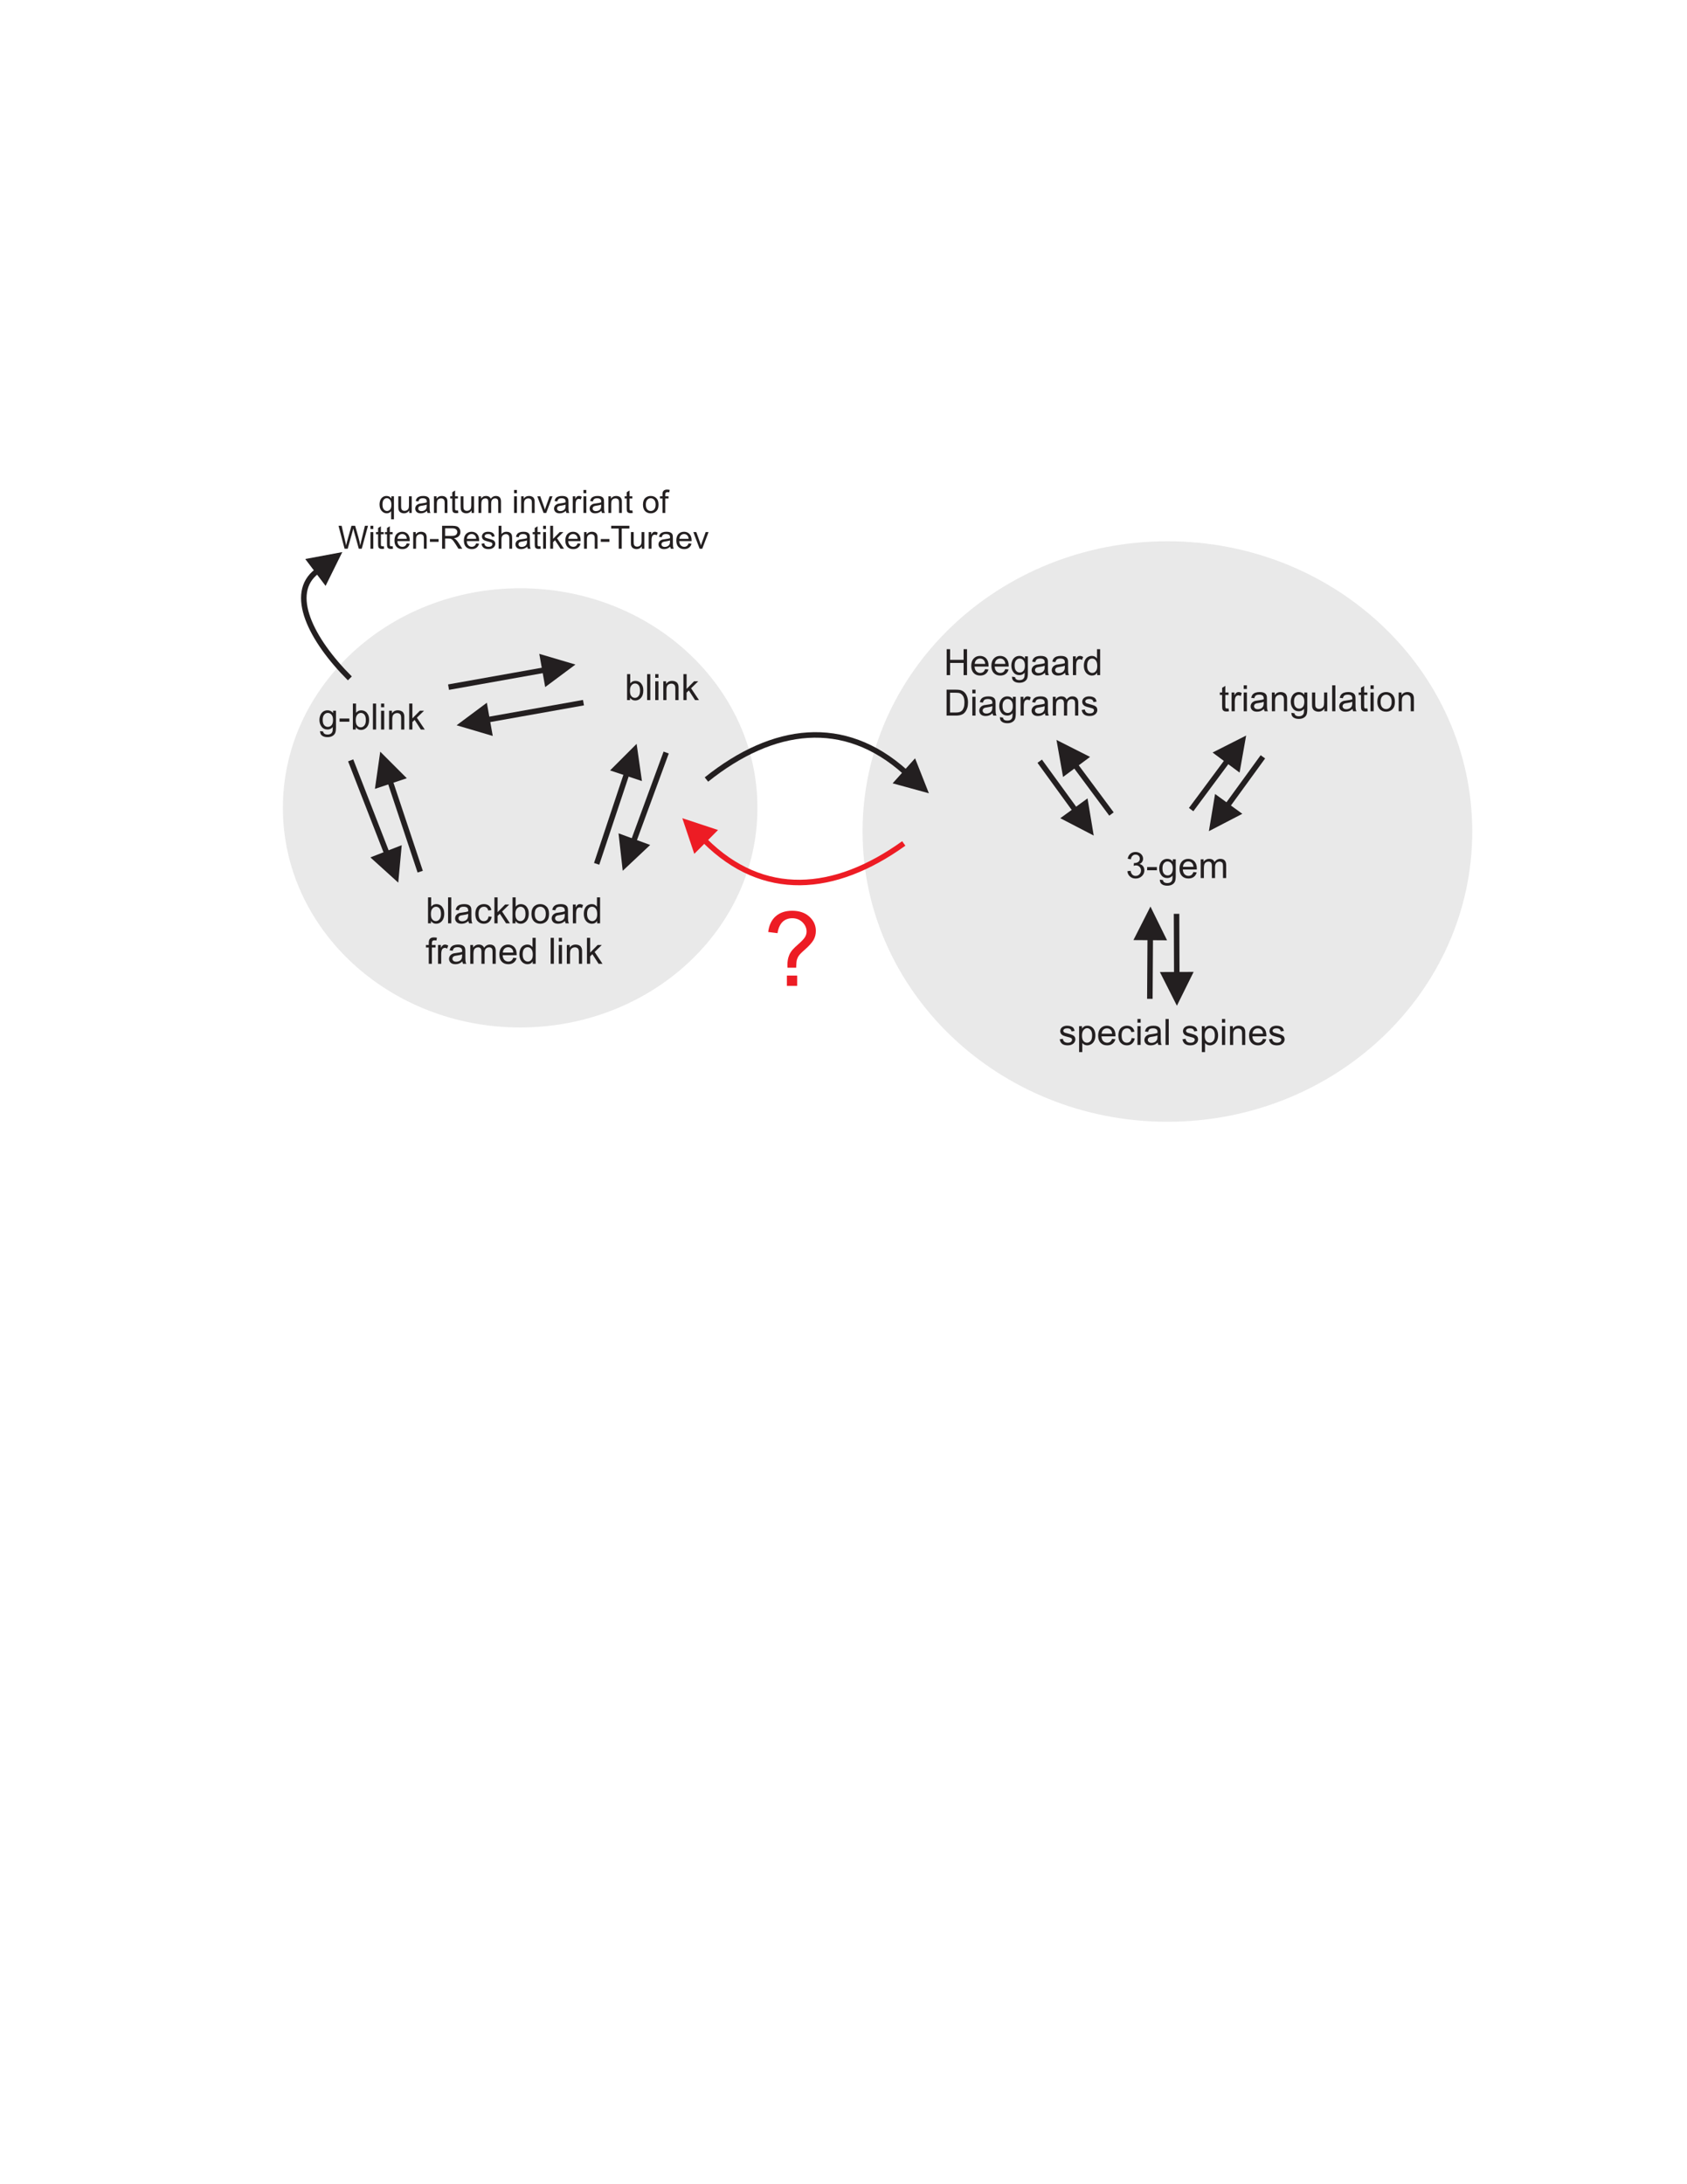 <?xml version="1.0" encoding="UTF-8"?>
<svg xmlns="http://www.w3.org/2000/svg" xmlns:xlink="http://www.w3.org/1999/xlink" width="612pt" height="792pt" viewBox="0 0 612 792" version="1.1">
<defs>
<g>
<symbol overflow="visible" id="glyph0-0">
<path style="stroke:none;" d="M 1.938 0 L 0.875 0 L 0.875 -9.406 L 2.016 -9.406 L 2.016 -6.062 C 2.516 -6.656 3.125 -6.969 3.875 -6.969 C 4.297 -6.969 4.703 -6.891 5.078 -6.719 C 5.453 -6.547 5.75 -6.312 5.984 -6 C 6.234 -5.703 6.422 -5.328 6.578 -4.906 C 6.703 -4.469 6.766 -4.016 6.766 -3.516 C 6.766 -2.344 6.484 -1.453 5.906 -0.797 C 5.328 -0.172 4.641 0.156 3.828 0.156 C 3.016 0.156 2.391 -0.188 1.938 -0.859 Z M 1.922 -3.453 C 1.922 -2.641 2.031 -2.047 2.25 -1.688 C 2.609 -1.094 3.109 -0.797 3.734 -0.797 C 4.234 -0.797 4.672 -1.016 5.031 -1.453 C 5.406 -1.891 5.578 -2.547 5.578 -3.422 C 5.578 -4.312 5.406 -4.969 5.062 -5.391 C 4.703 -5.812 4.281 -6.016 3.781 -6.016 C 3.266 -6.016 2.844 -5.797 2.469 -5.359 C 2.109 -4.922 1.922 -4.281 1.922 -3.453 Z M 1.922 -3.453 "/>
</symbol>
<symbol overflow="visible" id="glyph0-1">
<path style="stroke:none;" d="M 0.844 0 L 0.844 -9.406 L 2 -9.406 L 2 0 Z M 0.844 0 "/>
</symbol>
<symbol overflow="visible" id="glyph0-2">
<path style="stroke:none;" d="M 0.875 -8.078 L 0.875 -9.406 L 2.031 -9.406 L 2.031 -8.078 Z M 0.875 0 L 0.875 -6.812 L 2.031 -6.812 L 2.031 0 Z M 0.875 0 "/>
</symbol>
<symbol overflow="visible" id="glyph0-3">
<path style="stroke:none;" d="M 0.875 0 L 0.875 -6.812 L 1.906 -6.812 L 1.906 -5.844 C 2.406 -6.594 3.125 -6.969 4.078 -6.969 C 4.484 -6.969 4.859 -6.906 5.203 -6.75 C 5.562 -6.594 5.812 -6.406 5.984 -6.156 C 6.156 -5.922 6.266 -5.641 6.344 -5.312 C 6.391 -5.094 6.406 -4.734 6.406 -4.188 L 6.406 0 L 5.25 0 L 5.25 -4.156 C 5.25 -4.609 5.203 -4.969 5.109 -5.203 C 5.016 -5.438 4.859 -5.625 4.641 -5.75 C 4.406 -5.906 4.141 -5.969 3.844 -5.969 C 3.344 -5.969 2.922 -5.812 2.562 -5.5 C 2.188 -5.188 2.031 -4.594 2.031 -3.719 L 2.031 0 Z M 0.875 0 "/>
</symbol>
<symbol overflow="visible" id="glyph0-4">
<path style="stroke:none;" d="M 0.875 0 L 0.875 -9.406 L 2.031 -9.406 L 2.031 -4.047 L 4.75 -6.812 L 6.25 -6.812 L 3.656 -4.281 L 6.516 0 L 5.094 0 L 2.844 -3.484 L 2.031 -2.703 L 2.031 0 Z M 0.875 0 "/>
</symbol>
<symbol overflow="visible" id="glyph0-5">
<path style="stroke:none;" d="M 5.312 -0.844 C 4.891 -0.469 4.469 -0.219 4.078 -0.062 C 3.672 0.078 3.266 0.156 2.797 0.156 C 2.047 0.156 1.484 -0.031 1.078 -0.391 C 0.688 -0.766 0.469 -1.234 0.469 -1.797 C 0.469 -2.125 0.547 -2.438 0.703 -2.703 C 0.859 -2.984 1.047 -3.203 1.297 -3.375 C 1.547 -3.547 1.828 -3.672 2.125 -3.766 C 2.359 -3.812 2.688 -3.875 3.156 -3.922 C 4.094 -4.031 4.781 -4.172 5.219 -4.328 C 5.219 -4.484 5.234 -4.594 5.234 -4.625 C 5.234 -5.094 5.109 -5.422 4.906 -5.625 C 4.594 -5.891 4.172 -6.016 3.594 -6.016 C 3.031 -6.016 2.641 -5.906 2.375 -5.734 C 2.109 -5.531 1.938 -5.203 1.797 -4.719 L 0.672 -4.875 C 0.781 -5.344 0.953 -5.75 1.188 -6.047 C 1.422 -6.328 1.766 -6.578 2.203 -6.734 C 2.641 -6.891 3.172 -6.969 3.75 -6.969 C 4.344 -6.969 4.797 -6.906 5.172 -6.766 C 5.531 -6.625 5.797 -6.453 5.969 -6.234 C 6.141 -6.047 6.25 -5.781 6.328 -5.469 C 6.359 -5.266 6.391 -4.922 6.391 -4.406 L 6.391 -2.844 C 6.391 -1.781 6.406 -1.109 6.469 -0.812 C 6.5 -0.531 6.609 -0.266 6.75 0 L 5.547 0 C 5.422 -0.234 5.344 -0.531 5.312 -0.844 Z M 5.219 -3.422 C 4.797 -3.25 4.172 -3.094 3.344 -2.984 C 2.844 -2.922 2.516 -2.844 2.328 -2.766 C 2.125 -2.672 1.969 -2.547 1.859 -2.375 C 1.766 -2.203 1.703 -2.031 1.703 -1.828 C 1.703 -1.531 1.828 -1.266 2.062 -1.062 C 2.281 -0.859 2.625 -0.75 3.078 -0.75 C 3.516 -0.75 3.922 -0.859 4.266 -1.031 C 4.609 -1.234 4.875 -1.516 5.031 -1.844 C 5.156 -2.109 5.219 -2.484 5.219 -3 Z M 5.219 -3.422 "/>
</symbol>
<symbol overflow="visible" id="glyph0-6">
<path style="stroke:none;" d="M 5.312 -2.5 L 6.453 -2.359 C 6.328 -1.562 6 -0.953 5.5 -0.516 C 4.984 -0.062 4.359 0.156 3.609 0.156 C 2.688 0.156 1.938 -0.156 1.359 -0.766 C 0.797 -1.359 0.516 -2.25 0.516 -3.375 C 0.516 -4.109 0.625 -4.75 0.875 -5.312 C 1.125 -5.859 1.5 -6.281 2 -6.562 C 2.5 -6.828 3.031 -6.969 3.609 -6.969 C 4.359 -6.969 4.969 -6.781 5.438 -6.406 C 5.906 -6.031 6.203 -5.5 6.344 -4.812 L 5.219 -4.641 C 5.109 -5.094 4.922 -5.438 4.656 -5.672 C 4.375 -5.906 4.047 -6.016 3.672 -6.016 C 3.094 -6.016 2.609 -5.812 2.25 -5.391 C 1.875 -4.984 1.688 -4.328 1.688 -3.422 C 1.688 -2.5 1.875 -1.844 2.234 -1.422 C 2.578 -1 3.031 -0.797 3.594 -0.797 C 4.062 -0.797 4.422 -0.938 4.734 -1.203 C 5.047 -1.5 5.234 -1.922 5.312 -2.5 Z M 5.312 -2.5 "/>
</symbol>
<symbol overflow="visible" id="glyph0-7">
<path style="stroke:none;" d="M 0.438 -3.406 C 0.438 -4.672 0.781 -5.609 1.484 -6.219 C 2.078 -6.719 2.781 -6.969 3.625 -6.969 C 4.578 -6.969 5.328 -6.656 5.922 -6.047 C 6.531 -5.438 6.812 -4.594 6.812 -3.516 C 6.812 -2.625 6.688 -1.938 6.422 -1.438 C 6.156 -0.938 5.781 -0.531 5.281 -0.266 C 4.766 0.016 4.234 0.156 3.625 0.156 C 2.688 0.156 1.906 -0.156 1.312 -0.766 C 0.734 -1.375 0.438 -2.266 0.438 -3.406 Z M 1.625 -3.406 C 1.625 -2.531 1.812 -1.875 2.188 -1.453 C 2.578 -1.016 3.062 -0.797 3.625 -0.797 C 4.203 -0.797 4.672 -1.016 5.062 -1.453 C 5.438 -1.891 5.641 -2.547 5.641 -3.438 C 5.641 -4.281 5.438 -4.922 5.062 -5.359 C 4.672 -5.797 4.203 -6.016 3.625 -6.016 C 3.062 -6.016 2.578 -5.797 2.188 -5.359 C 1.812 -4.922 1.625 -4.281 1.625 -3.406 Z M 1.625 -3.406 "/>
</symbol>
<symbol overflow="visible" id="glyph0-8">
<path style="stroke:none;" d="M 0.859 0 L 0.859 -6.812 L 1.891 -6.812 L 1.891 -5.781 C 2.156 -6.266 2.406 -6.578 2.625 -6.734 C 2.844 -6.891 3.094 -6.969 3.359 -6.969 C 3.766 -6.969 4.156 -6.844 4.562 -6.594 L 4.156 -5.516 C 3.875 -5.688 3.594 -5.781 3.312 -5.781 C 3.062 -5.781 2.844 -5.703 2.625 -5.547 C 2.438 -5.406 2.281 -5.188 2.203 -4.922 C 2.078 -4.5 2.016 -4.062 2.016 -3.578 L 2.016 0 Z M 0.859 0 "/>
</symbol>
<symbol overflow="visible" id="glyph0-9">
<path style="stroke:none;" d="M 5.281 0 L 5.281 -0.875 C 4.859 -0.188 4.219 0.156 3.375 0.156 C 2.844 0.156 2.344 0 1.875 -0.297 C 1.438 -0.594 1.078 -1.016 0.828 -1.547 C 0.578 -2.094 0.453 -2.703 0.453 -3.406 C 0.453 -4.094 0.562 -4.703 0.781 -5.25 C 1.016 -5.812 1.359 -6.234 1.812 -6.531 C 2.266 -6.812 2.766 -6.969 3.344 -6.969 C 3.75 -6.969 4.109 -6.891 4.422 -6.719 C 4.75 -6.531 5 -6.312 5.219 -6.031 L 5.219 -9.406 L 6.359 -9.406 L 6.359 0 Z M 1.641 -3.406 C 1.641 -2.516 1.828 -1.875 2.188 -1.453 C 2.562 -1.016 3 -0.797 3.5 -0.797 C 4 -0.797 4.422 -1 4.781 -1.422 C 5.125 -1.828 5.312 -2.453 5.312 -3.312 C 5.312 -4.25 5.125 -4.922 4.766 -5.359 C 4.422 -5.797 3.969 -6.016 3.438 -6.016 C 2.938 -6.016 2.5 -5.812 2.156 -5.391 C 1.812 -4.969 1.641 -4.312 1.641 -3.406 Z M 1.641 -3.406 "/>
</symbol>
<symbol overflow="visible" id="glyph0-10">
<path style="stroke:none;" d="M 1.141 0 L 1.141 -5.906 L 0.125 -5.906 L 0.125 -6.812 L 1.141 -6.812 L 1.141 -7.547 C 1.141 -8 1.188 -8.344 1.266 -8.547 C 1.375 -8.859 1.578 -9.109 1.859 -9.297 C 2.125 -9.469 2.516 -9.562 3.031 -9.562 C 3.344 -9.562 3.719 -9.531 4.109 -9.453 L 3.922 -8.453 C 3.688 -8.484 3.469 -8.516 3.266 -8.516 C 2.906 -8.516 2.656 -8.438 2.516 -8.281 C 2.359 -8.141 2.281 -7.859 2.281 -7.438 L 2.281 -6.812 L 3.609 -6.812 L 3.609 -5.906 L 2.281 -5.906 L 2.281 0 Z M 1.141 0 "/>
</symbol>
<symbol overflow="visible" id="glyph0-11">
<path style="stroke:none;" d="M 0.875 0 L 0.875 -6.812 L 1.906 -6.812 L 1.906 -5.859 C 2.109 -6.188 2.406 -6.469 2.766 -6.656 C 3.109 -6.875 3.516 -6.969 3.969 -6.969 C 4.469 -6.969 4.891 -6.859 5.203 -6.656 C 5.531 -6.438 5.75 -6.156 5.891 -5.781 C 6.422 -6.578 7.141 -6.969 7.984 -6.969 C 8.672 -6.969 9.188 -6.781 9.547 -6.406 C 9.922 -6.031 10.109 -5.453 10.109 -4.672 L 10.109 0 L 8.953 0 L 8.953 -4.297 C 8.953 -4.75 8.906 -5.078 8.844 -5.297 C 8.766 -5.5 8.641 -5.656 8.438 -5.781 C 8.234 -5.906 8 -5.969 7.734 -5.969 C 7.25 -5.969 6.859 -5.812 6.547 -5.5 C 6.234 -5.172 6.078 -4.672 6.078 -3.953 L 6.078 0 L 4.922 0 L 4.922 -4.422 C 4.922 -4.938 4.828 -5.328 4.641 -5.578 C 4.438 -5.828 4.141 -5.969 3.703 -5.969 C 3.391 -5.969 3.094 -5.891 2.812 -5.719 C 2.531 -5.547 2.328 -5.297 2.203 -4.969 C 2.094 -4.625 2.031 -4.156 2.031 -3.531 L 2.031 0 Z M 0.875 0 "/>
</symbol>
<symbol overflow="visible" id="glyph0-12">
<path style="stroke:none;" d="M 5.531 -2.188 L 6.734 -2.047 C 6.531 -1.359 6.188 -0.812 5.672 -0.422 C 5.172 -0.047 4.516 0.156 3.734 0.156 C 2.734 0.156 1.938 -0.156 1.359 -0.766 C 0.781 -1.375 0.484 -2.25 0.484 -3.344 C 0.484 -4.5 0.781 -5.391 1.359 -6.016 C 1.953 -6.656 2.719 -6.969 3.672 -6.969 C 4.578 -6.969 5.328 -6.656 5.906 -6.047 C 6.484 -5.406 6.766 -4.547 6.766 -3.422 C 6.766 -3.344 6.766 -3.25 6.75 -3.109 L 1.688 -3.109 C 1.719 -2.359 1.938 -1.781 2.312 -1.391 C 2.688 -1 3.172 -0.797 3.734 -0.797 C 4.156 -0.797 4.516 -0.906 4.828 -1.125 C 5.125 -1.359 5.359 -1.703 5.531 -2.188 Z M 1.734 -4.062 L 5.547 -4.062 C 5.5 -4.641 5.344 -5.078 5.109 -5.344 C 4.75 -5.797 4.25 -6.016 3.672 -6.016 C 3.156 -6.016 2.703 -5.844 2.344 -5.5 C 1.984 -5.141 1.781 -4.656 1.734 -4.062 Z M 1.734 -4.062 "/>
</symbol>
<symbol overflow="visible" id="glyph0-13">
<path style="stroke:none;" d=""/>
</symbol>
<symbol overflow="visible" id="glyph0-14">
<path style="stroke:none;" d="M 0.656 0.562 L 1.781 0.734 C 1.828 1.078 1.953 1.328 2.172 1.484 C 2.453 1.703 2.844 1.812 3.344 1.812 C 3.875 1.812 4.297 1.703 4.594 1.484 C 4.875 1.281 5.078 0.969 5.172 0.594 C 5.234 0.359 5.25 -0.141 5.25 -0.891 C 4.75 -0.297 4.125 0 3.359 0 C 2.438 0 1.703 -0.344 1.203 -1.016 C 0.688 -1.688 0.422 -2.5 0.422 -3.438 C 0.422 -4.094 0.531 -4.688 0.781 -5.25 C 1.016 -5.797 1.359 -6.219 1.797 -6.516 C 2.25 -6.812 2.766 -6.969 3.375 -6.969 C 4.172 -6.969 4.844 -6.656 5.359 -5.984 L 5.359 -6.812 L 6.422 -6.812 L 6.422 -0.922 C 6.422 0.125 6.328 0.891 6.109 1.328 C 5.891 1.781 5.547 2.125 5.078 2.375 C 4.609 2.641 4.031 2.766 3.344 2.766 C 2.531 2.766 1.875 2.594 1.375 2.219 C 0.875 1.859 0.641 1.297 0.656 0.562 Z M 1.609 -3.531 C 1.609 -2.641 1.781 -1.984 2.141 -1.578 C 2.5 -1.156 2.938 -0.953 3.484 -0.953 C 4.016 -0.953 4.453 -1.156 4.812 -1.562 C 5.172 -1.984 5.344 -2.609 5.344 -3.5 C 5.344 -4.328 5.172 -4.953 4.797 -5.375 C 4.422 -5.797 3.984 -6.016 3.453 -6.016 C 2.938 -6.016 2.516 -5.812 2.156 -5.391 C 1.781 -4.969 1.609 -4.344 1.609 -3.531 Z M 1.609 -3.531 "/>
</symbol>
<symbol overflow="visible" id="glyph0-15">
<path style="stroke:none;" d="M 0.422 -2.828 L 0.422 -3.984 L 3.969 -3.984 L 3.969 -2.828 Z M 0.422 -2.828 "/>
</symbol>
<symbol overflow="visible" id="glyph0-16">
<path style="stroke:none;" d="M 0.547 -2.484 L 1.703 -2.641 C 1.844 -1.984 2.062 -1.516 2.375 -1.219 C 2.703 -0.938 3.094 -0.781 3.547 -0.781 C 4.094 -0.781 4.547 -0.969 4.922 -1.359 C 5.297 -1.734 5.5 -2.188 5.5 -2.766 C 5.5 -3.281 5.312 -3.719 4.969 -4.062 C 4.625 -4.422 4.172 -4.594 3.641 -4.594 C 3.438 -4.594 3.156 -4.531 2.828 -4.453 L 2.953 -5.469 C 3.031 -5.453 3.094 -5.453 3.141 -5.453 C 3.641 -5.453 4.078 -5.578 4.469 -5.828 C 4.859 -6.094 5.062 -6.484 5.062 -7.031 C 5.062 -7.453 4.922 -7.812 4.641 -8.078 C 4.344 -8.359 3.984 -8.5 3.516 -8.5 C 3.078 -8.5 2.688 -8.359 2.406 -8.062 C 2.109 -7.797 1.906 -7.375 1.828 -6.812 L 0.672 -7 C 0.812 -7.781 1.125 -8.391 1.625 -8.797 C 2.125 -9.234 2.766 -9.453 3.5 -9.453 C 4.016 -9.453 4.484 -9.328 4.922 -9.125 C 5.344 -8.891 5.672 -8.594 5.906 -8.219 C 6.141 -7.828 6.25 -7.422 6.25 -7 C 6.25 -6.594 6.141 -6.234 5.922 -5.891 C 5.703 -5.562 5.391 -5.297 4.953 -5.094 C 5.5 -4.969 5.938 -4.703 6.25 -4.297 C 6.562 -3.891 6.719 -3.391 6.719 -2.781 C 6.719 -1.953 6.406 -1.266 5.812 -0.703 C 5.219 -0.125 4.453 0.172 3.547 0.172 C 2.719 0.172 2.031 -0.078 1.484 -0.578 C 0.953 -1.062 0.625 -1.688 0.547 -2.484 Z M 0.547 -2.484 "/>
</symbol>
<symbol overflow="visible" id="glyph0-17">
<path style="stroke:none;" d="M 1.047 0 L 1.047 -9.406 L 2.297 -9.406 L 2.297 -5.547 L 7.188 -5.547 L 7.188 -9.406 L 8.438 -9.406 L 8.438 0 L 7.188 0 L 7.188 -4.422 L 2.297 -4.422 L 2.297 0 Z M 1.047 0 "/>
</symbol>
<symbol overflow="visible" id="glyph0-18">
<path style="stroke:none;" d="M 1.016 0 L 1.016 -9.406 L 4.25 -9.406 C 4.984 -9.406 5.547 -9.359 5.922 -9.281 C 6.469 -9.141 6.922 -8.922 7.312 -8.594 C 7.812 -8.172 8.172 -7.641 8.422 -6.984 C 8.672 -6.328 8.797 -5.594 8.797 -4.75 C 8.797 -4.047 8.719 -3.406 8.547 -2.844 C 8.375 -2.297 8.156 -1.859 7.891 -1.484 C 7.641 -1.125 7.359 -0.844 7.047 -0.625 C 6.734 -0.422 6.359 -0.266 5.922 -0.156 C 5.484 -0.047 4.984 0 4.422 0 Z M 2.266 -1.109 L 4.266 -1.109 C 4.891 -1.109 5.375 -1.172 5.734 -1.281 C 6.078 -1.406 6.359 -1.562 6.578 -1.781 C 6.875 -2.062 7.094 -2.469 7.266 -2.953 C 7.422 -3.453 7.5 -4.062 7.5 -4.766 C 7.5 -5.75 7.344 -6.516 7.031 -7.047 C 6.703 -7.562 6.312 -7.922 5.844 -8.109 C 5.516 -8.234 4.984 -8.297 4.234 -8.297 L 2.266 -8.297 Z M 2.266 -1.109 "/>
</symbol>
<symbol overflow="visible" id="glyph0-19">
<path style="stroke:none;" d="M 0.406 -2.031 L 1.547 -2.219 C 1.609 -1.766 1.781 -1.406 2.094 -1.156 C 2.375 -0.922 2.781 -0.797 3.312 -0.797 C 3.844 -0.797 4.234 -0.906 4.5 -1.109 C 4.75 -1.344 4.875 -1.594 4.875 -1.875 C 4.875 -2.141 4.766 -2.359 4.531 -2.5 C 4.375 -2.609 3.984 -2.734 3.344 -2.891 C 2.516 -3.094 1.922 -3.281 1.594 -3.438 C 1.281 -3.594 1.031 -3.812 0.859 -4.094 C 0.688 -4.359 0.594 -4.672 0.594 -5 C 0.594 -5.312 0.672 -5.578 0.797 -5.844 C 0.953 -6.109 1.125 -6.328 1.375 -6.484 C 1.547 -6.625 1.797 -6.734 2.109 -6.828 C 2.422 -6.922 2.75 -6.969 3.094 -6.969 C 3.641 -6.969 4.109 -6.891 4.516 -6.734 C 4.922 -6.578 5.219 -6.375 5.406 -6.109 C 5.594 -5.844 5.734 -5.5 5.812 -5.062 L 4.672 -4.906 C 4.625 -5.25 4.484 -5.531 4.234 -5.734 C 3.984 -5.922 3.641 -6.016 3.188 -6.016 C 2.656 -6.016 2.281 -5.922 2.047 -5.75 C 1.828 -5.578 1.703 -5.375 1.703 -5.141 C 1.703 -5 1.766 -4.859 1.859 -4.734 C 1.938 -4.609 2.109 -4.5 2.297 -4.422 C 2.422 -4.391 2.766 -4.281 3.328 -4.141 C 4.141 -3.922 4.703 -3.734 5.031 -3.594 C 5.344 -3.453 5.609 -3.266 5.797 -3 C 5.984 -2.719 6.078 -2.391 6.078 -2 C 6.078 -1.609 5.953 -1.266 5.734 -0.922 C 5.5 -0.578 5.172 -0.312 4.75 -0.125 C 4.344 0.062 3.844 0.156 3.328 0.156 C 2.438 0.156 1.766 -0.031 1.281 -0.391 C 0.828 -0.766 0.531 -1.312 0.406 -2.031 Z M 0.406 -2.031 "/>
</symbol>
<symbol overflow="visible" id="glyph0-20">
<path style="stroke:none;" d="M 3.391 -1.031 L 3.562 -0.016 C 3.234 0.047 2.938 0.094 2.688 0.094 C 2.266 0.094 1.938 0.031 1.703 -0.109 C 1.469 -0.234 1.312 -0.422 1.219 -0.625 C 1.125 -0.859 1.078 -1.297 1.078 -2 L 1.078 -5.906 L 0.234 -5.906 L 0.234 -6.812 L 1.078 -6.812 L 1.078 -8.5 L 2.234 -9.203 L 2.234 -6.812 L 3.391 -6.812 L 3.391 -5.906 L 2.234 -5.906 L 2.234 -1.938 C 2.234 -1.609 2.25 -1.391 2.281 -1.297 C 2.328 -1.203 2.391 -1.125 2.484 -1.078 C 2.578 -1.016 2.703 -0.984 2.875 -0.984 C 3.016 -0.984 3.188 -1 3.391 -1.031 Z M 3.391 -1.031 "/>
</symbol>
<symbol overflow="visible" id="glyph0-21">
<path style="stroke:none;" d="M 5.328 0 L 5.328 -1 C 4.797 -0.234 4.094 0.156 3.172 0.156 C 2.766 0.156 2.391 0.078 2.047 -0.078 C 1.688 -0.234 1.438 -0.422 1.281 -0.656 C 1.109 -0.891 0.984 -1.188 0.906 -1.516 C 0.875 -1.75 0.844 -2.109 0.844 -2.594 L 0.844 -6.812 L 2 -6.812 L 2 -3.031 C 2 -2.438 2.031 -2.031 2.062 -1.812 C 2.141 -1.516 2.297 -1.281 2.516 -1.109 C 2.766 -0.938 3.062 -0.844 3.406 -0.844 C 3.75 -0.844 4.078 -0.938 4.375 -1.109 C 4.672 -1.281 4.906 -1.531 5.016 -1.828 C 5.156 -2.141 5.219 -2.594 5.219 -3.172 L 5.219 -6.812 L 6.359 -6.812 L 6.359 0 Z M 5.328 0 "/>
</symbol>
<symbol overflow="visible" id="glyph0-22">
<path style="stroke:none;" d="M 0.875 2.609 L 0.875 -6.812 L 1.922 -6.812 L 1.922 -5.922 C 2.172 -6.281 2.438 -6.531 2.766 -6.719 C 3.078 -6.891 3.453 -6.969 3.891 -6.969 C 4.484 -6.969 5 -6.812 5.438 -6.516 C 5.891 -6.219 6.219 -5.797 6.438 -5.25 C 6.672 -4.703 6.781 -4.109 6.781 -3.453 C 6.781 -2.766 6.656 -2.125 6.406 -1.578 C 6.156 -1.016 5.797 -0.594 5.328 -0.297 C 4.828 0 4.344 0.156 3.812 0.156 C 3.438 0.156 3.094 0.078 2.766 -0.094 C 2.469 -0.25 2.219 -0.453 2.031 -0.703 L 2.031 2.609 Z M 1.922 -3.359 C 1.922 -2.5 2.094 -1.844 2.438 -1.422 C 2.797 -1.016 3.234 -0.797 3.734 -0.797 C 4.25 -0.797 4.688 -1.016 5.062 -1.453 C 5.406 -1.875 5.594 -2.547 5.594 -3.469 C 5.594 -4.344 5.422 -4.984 5.078 -5.406 C 4.703 -5.844 4.281 -6.078 3.781 -6.078 C 3.297 -6.078 2.859 -5.828 2.484 -5.375 C 2.109 -4.922 1.922 -4.25 1.922 -3.359 Z M 1.922 -3.359 "/>
</symbol>
<symbol overflow="visible" id="glyph1-0">
<path style="stroke:none;" d="M 4.609 2.312 L 4.609 -0.641 C 4.453 -0.422 4.234 -0.234 3.938 -0.078 C 3.656 0.062 3.344 0.141 3.031 0.141 C 2.312 0.141 1.703 -0.156 1.188 -0.719 C 0.656 -1.297 0.406 -2.078 0.406 -3.062 C 0.406 -3.672 0.516 -4.219 0.719 -4.703 C 0.938 -5.188 1.25 -5.547 1.641 -5.797 C 2.031 -6.047 2.469 -6.156 2.953 -6.156 C 3.703 -6.156 4.297 -5.844 4.703 -5.219 L 4.703 -6.031 L 5.625 -6.031 L 5.625 2.312 Z M 1.469 -3.031 C 1.469 -2.25 1.625 -1.672 1.953 -1.297 C 2.281 -0.891 2.656 -0.703 3.109 -0.703 C 3.562 -0.703 3.922 -0.891 4.25 -1.25 C 4.562 -1.625 4.703 -2.188 4.703 -2.938 C 4.703 -3.75 4.547 -4.344 4.219 -4.75 C 3.875 -5.156 3.5 -5.359 3.047 -5.359 C 2.609 -5.359 2.234 -5.172 1.922 -4.797 C 1.609 -4.422 1.469 -3.844 1.469 -3.031 Z M 1.469 -3.031 "/>
</symbol>
<symbol overflow="visible" id="glyph1-1">
<path style="stroke:none;" d="M 4.719 0 L 4.719 -0.891 C 4.25 -0.203 3.609 0.141 2.797 0.141 C 2.453 0.141 2.109 0.062 1.812 -0.062 C 1.5 -0.203 1.266 -0.375 1.125 -0.578 C 0.969 -0.797 0.875 -1.047 0.797 -1.344 C 0.766 -1.547 0.75 -1.859 0.75 -2.297 L 0.75 -6.031 L 1.766 -6.031 L 1.766 -2.688 C 1.766 -2.156 1.797 -1.797 1.828 -1.609 C 1.891 -1.344 2.031 -1.125 2.234 -0.969 C 2.438 -0.828 2.703 -0.75 3.016 -0.75 C 3.312 -0.75 3.609 -0.828 3.875 -0.969 C 4.141 -1.141 4.344 -1.344 4.438 -1.609 C 4.562 -1.891 4.609 -2.297 4.609 -2.797 L 4.609 -6.031 L 5.625 -6.031 L 5.625 0 Z M 4.719 0 "/>
</symbol>
<symbol overflow="visible" id="glyph1-2">
<path style="stroke:none;" d="M 4.703 -0.75 C 4.328 -0.422 3.953 -0.203 3.609 -0.062 C 3.25 0.062 2.891 0.141 2.469 0.141 C 1.812 0.141 1.312 -0.016 0.953 -0.344 C 0.609 -0.672 0.422 -1.094 0.422 -1.594 C 0.422 -1.891 0.484 -2.156 0.625 -2.391 C 0.75 -2.641 0.938 -2.844 1.156 -2.984 C 1.375 -3.141 1.609 -3.25 1.891 -3.328 C 2.078 -3.375 2.391 -3.422 2.797 -3.469 C 3.609 -3.562 4.234 -3.688 4.609 -3.828 C 4.609 -3.969 4.625 -4.062 4.625 -4.094 C 4.625 -4.516 4.516 -4.797 4.344 -4.969 C 4.062 -5.203 3.688 -5.328 3.172 -5.328 C 2.688 -5.328 2.344 -5.234 2.109 -5.062 C 1.875 -4.891 1.703 -4.609 1.594 -4.172 L 0.594 -4.312 C 0.688 -4.734 0.844 -5.078 1.047 -5.344 C 1.25 -5.609 1.562 -5.812 1.953 -5.953 C 2.344 -6.094 2.797 -6.156 3.312 -6.156 C 3.844 -6.156 4.25 -6.109 4.562 -5.984 C 4.891 -5.859 5.125 -5.703 5.281 -5.516 C 5.422 -5.344 5.531 -5.109 5.609 -4.844 C 5.625 -4.656 5.656 -4.344 5.656 -3.891 L 5.656 -2.516 C 5.656 -1.578 5.672 -0.969 5.719 -0.719 C 5.75 -0.484 5.844 -0.234 5.969 0 L 4.906 0 C 4.797 -0.203 4.734 -0.469 4.703 -0.75 Z M 4.609 -3.016 C 4.25 -2.875 3.688 -2.75 2.953 -2.641 C 2.516 -2.578 2.234 -2.516 2.062 -2.438 C 1.891 -2.359 1.75 -2.25 1.656 -2.109 C 1.562 -1.953 1.516 -1.797 1.516 -1.609 C 1.516 -1.344 1.609 -1.109 1.828 -0.938 C 2.016 -0.75 2.328 -0.656 2.719 -0.656 C 3.109 -0.656 3.469 -0.75 3.781 -0.922 C 4.078 -1.094 4.312 -1.344 4.453 -1.625 C 4.562 -1.859 4.609 -2.203 4.609 -2.656 Z M 4.609 -3.016 "/>
</symbol>
<symbol overflow="visible" id="glyph1-3">
<path style="stroke:none;" d="M 0.766 0 L 0.766 -6.031 L 1.688 -6.031 L 1.688 -5.172 C 2.125 -5.828 2.766 -6.156 3.609 -6.156 C 3.969 -6.156 4.297 -6.109 4.609 -5.969 C 4.922 -5.828 5.141 -5.672 5.297 -5.453 C 5.438 -5.25 5.547 -4.984 5.609 -4.703 C 5.656 -4.516 5.656 -4.188 5.656 -3.703 L 5.656 0 L 4.641 0 L 4.641 -3.672 C 4.641 -4.078 4.609 -4.391 4.516 -4.609 C 4.438 -4.812 4.297 -4.969 4.109 -5.094 C 3.891 -5.219 3.656 -5.281 3.391 -5.281 C 2.953 -5.281 2.578 -5.141 2.266 -4.875 C 1.938 -4.594 1.797 -4.062 1.797 -3.297 L 1.797 0 Z M 0.766 0 "/>
</symbol>
<symbol overflow="visible" id="glyph1-4">
<path style="stroke:none;" d="M 3 -0.922 L 3.156 -0.016 C 2.859 0.047 2.609 0.078 2.375 0.078 C 2 0.078 1.719 0.016 1.516 -0.094 C 1.297 -0.203 1.156 -0.375 1.078 -0.562 C 1 -0.75 0.953 -1.156 0.953 -1.766 L 0.953 -5.234 L 0.203 -5.234 L 0.203 -6.031 L 0.953 -6.031 L 0.953 -7.516 L 1.969 -8.141 L 1.969 -6.031 L 3 -6.031 L 3 -5.234 L 1.969 -5.234 L 1.969 -1.703 C 1.969 -1.422 1.984 -1.234 2.016 -1.156 C 2.062 -1.062 2.109 -1 2.203 -0.953 C 2.281 -0.891 2.391 -0.875 2.547 -0.875 C 2.656 -0.875 2.812 -0.891 3 -0.922 Z M 3 -0.922 "/>
</symbol>
<symbol overflow="visible" id="glyph1-5">
<path style="stroke:none;" d="M 0.766 0 L 0.766 -6.031 L 1.688 -6.031 L 1.688 -5.188 C 1.875 -5.469 2.125 -5.719 2.438 -5.891 C 2.75 -6.078 3.109 -6.156 3.516 -6.156 C 3.953 -6.156 4.328 -6.062 4.609 -5.875 C 4.891 -5.703 5.094 -5.438 5.203 -5.109 C 5.688 -5.812 6.312 -6.156 7.062 -6.156 C 7.672 -6.156 8.125 -6 8.453 -5.672 C 8.781 -5.328 8.938 -4.828 8.938 -4.141 L 8.938 0 L 7.922 0 L 7.922 -3.797 C 7.922 -4.203 7.875 -4.5 7.828 -4.688 C 7.75 -4.859 7.641 -5.016 7.469 -5.109 C 7.281 -5.219 7.078 -5.281 6.844 -5.281 C 6.422 -5.281 6.062 -5.141 5.797 -4.859 C 5.516 -4.578 5.375 -4.125 5.375 -3.5 L 5.375 0 L 4.344 0 L 4.344 -3.922 C 4.344 -4.375 4.266 -4.703 4.109 -4.938 C 3.922 -5.156 3.656 -5.281 3.281 -5.281 C 3 -5.281 2.734 -5.203 2.484 -5.062 C 2.25 -4.906 2.062 -4.688 1.953 -4.391 C 1.844 -4.094 1.797 -3.672 1.797 -3.125 L 1.797 0 Z M 0.766 0 "/>
</symbol>
<symbol overflow="visible" id="glyph1-6">
<path style="stroke:none;" d=""/>
</symbol>
<symbol overflow="visible" id="glyph1-7">
<path style="stroke:none;" d="M 0.766 -7.156 L 0.766 -8.328 L 1.797 -8.328 L 1.797 -7.156 Z M 0.766 0 L 0.766 -6.031 L 1.797 -6.031 L 1.797 0 Z M 0.766 0 "/>
</symbol>
<symbol overflow="visible" id="glyph1-8">
<path style="stroke:none;" d="M 2.438 0 L 0.156 -6.031 L 1.234 -6.031 L 2.516 -2.422 C 2.656 -2.031 2.797 -1.625 2.906 -1.203 C 3 -1.516 3.125 -1.906 3.297 -2.344 L 4.625 -6.031 L 5.672 -6.031 L 3.391 0 Z M 2.438 0 "/>
</symbol>
<symbol overflow="visible" id="glyph1-9">
<path style="stroke:none;" d="M 0.75 0 L 0.75 -6.031 L 1.672 -6.031 L 1.672 -5.109 C 1.906 -5.547 2.125 -5.828 2.328 -5.969 C 2.516 -6.094 2.75 -6.156 2.969 -6.156 C 3.328 -6.156 3.672 -6.062 4.031 -5.828 L 3.672 -4.875 C 3.422 -5.031 3.188 -5.109 2.922 -5.109 C 2.703 -5.109 2.516 -5.047 2.328 -4.906 C 2.156 -4.781 2.016 -4.594 1.953 -4.344 C 1.844 -3.984 1.781 -3.594 1.781 -3.156 L 1.781 0 Z M 0.75 0 "/>
</symbol>
<symbol overflow="visible" id="glyph1-10">
<path style="stroke:none;" d="M 0.391 -3.016 C 0.391 -4.125 0.703 -4.969 1.312 -5.5 C 1.844 -5.938 2.469 -6.156 3.203 -6.156 C 4.047 -6.156 4.719 -5.891 5.25 -5.344 C 5.781 -4.812 6.031 -4.062 6.031 -3.109 C 6.031 -2.328 5.922 -1.703 5.688 -1.266 C 5.453 -0.828 5.109 -0.484 4.672 -0.234 C 4.219 0.016 3.75 0.141 3.203 0.141 C 2.375 0.141 1.688 -0.141 1.156 -0.672 C 0.656 -1.219 0.391 -2 0.391 -3.016 Z M 1.438 -3.016 C 1.438 -2.25 1.609 -1.656 1.938 -1.281 C 2.281 -0.891 2.703 -0.703 3.203 -0.703 C 3.719 -0.703 4.141 -0.891 4.469 -1.281 C 4.812 -1.672 4.984 -2.25 4.984 -3.047 C 4.984 -3.797 4.812 -4.359 4.469 -4.75 C 4.141 -5.125 3.719 -5.328 3.203 -5.328 C 2.703 -5.328 2.281 -5.125 1.938 -4.75 C 1.609 -4.359 1.438 -3.797 1.438 -3.016 Z M 1.438 -3.016 "/>
</symbol>
<symbol overflow="visible" id="glyph1-11">
<path style="stroke:none;" d="M 1.016 0 L 1.016 -5.234 L 0.109 -5.234 L 0.109 -6.031 L 1.016 -6.031 L 1.016 -6.672 C 1.016 -7.078 1.047 -7.375 1.109 -7.562 C 1.219 -7.828 1.391 -8.062 1.641 -8.219 C 1.891 -8.375 2.234 -8.469 2.688 -8.469 C 2.969 -8.469 3.297 -8.422 3.641 -8.359 L 3.469 -7.469 C 3.266 -7.516 3.062 -7.531 2.891 -7.531 C 2.562 -7.531 2.344 -7.469 2.219 -7.328 C 2.094 -7.203 2.016 -6.953 2.016 -6.578 L 2.016 -6.031 L 3.203 -6.031 L 3.203 -5.234 L 2.016 -5.234 L 2.016 0 Z M 1.016 0 "/>
</symbol>
<symbol overflow="visible" id="glyph1-12">
<path style="stroke:none;" d="M 2.344 0 L 0.141 -8.328 L 1.266 -8.328 L 2.531 -2.875 C 2.672 -2.297 2.797 -1.734 2.891 -1.156 C 3.109 -2.062 3.234 -2.562 3.266 -2.703 L 4.844 -8.328 L 6.172 -8.328 L 7.375 -4.109 C 7.672 -3.062 7.875 -2.078 8.016 -1.156 C 8.125 -1.688 8.266 -2.297 8.422 -2.969 L 9.734 -8.328 L 10.844 -8.328 L 8.562 0 L 7.5 0 L 5.75 -6.328 C 5.609 -6.875 5.516 -7.203 5.484 -7.312 C 5.391 -6.938 5.312 -6.609 5.25 -6.328 L 3.469 0 Z M 2.344 0 "/>
</symbol>
<symbol overflow="visible" id="glyph1-13">
<path style="stroke:none;" d="M 4.891 -1.938 L 5.953 -1.812 C 5.781 -1.203 5.469 -0.719 5.016 -0.375 C 4.562 -0.031 4 0.141 3.297 0.141 C 2.422 0.141 1.719 -0.141 1.203 -0.672 C 0.688 -1.219 0.438 -1.984 0.438 -2.969 C 0.438 -3.969 0.688 -4.766 1.203 -5.328 C 1.734 -5.875 2.406 -6.156 3.25 -6.156 C 4.047 -6.156 4.703 -5.891 5.219 -5.344 C 5.734 -4.797 5.984 -4.016 5.984 -3.016 C 5.984 -2.969 5.984 -2.875 5.969 -2.75 L 1.484 -2.75 C 1.516 -2.094 1.703 -1.578 2.047 -1.234 C 2.391 -0.891 2.797 -0.703 3.297 -0.703 C 3.672 -0.703 4 -0.797 4.266 -1 C 4.531 -1.203 4.75 -1.516 4.891 -1.938 Z M 1.531 -3.594 L 4.906 -3.594 C 4.859 -4.109 4.734 -4.484 4.516 -4.734 C 4.203 -5.125 3.766 -5.328 3.25 -5.328 C 2.797 -5.328 2.391 -5.172 2.062 -4.859 C 1.75 -4.547 1.562 -4.109 1.531 -3.594 Z M 1.531 -3.594 "/>
</symbol>
<symbol overflow="visible" id="glyph1-14">
<path style="stroke:none;" d="M 0.375 -2.5 L 0.375 -3.516 L 3.516 -3.516 L 3.516 -2.5 Z M 0.375 -2.5 "/>
</symbol>
<symbol overflow="visible" id="glyph1-15">
<path style="stroke:none;" d="M 0.922 0 L 0.922 -8.328 L 4.609 -8.328 C 5.344 -8.328 5.906 -8.234 6.297 -8.109 C 6.688 -7.953 6.984 -7.688 7.219 -7.312 C 7.453 -6.922 7.562 -6.516 7.562 -6.062 C 7.562 -5.469 7.375 -4.969 7 -4.562 C 6.609 -4.156 6.016 -3.891 5.219 -3.797 C 5.516 -3.656 5.734 -3.516 5.875 -3.375 C 6.203 -3.078 6.516 -2.703 6.797 -2.266 L 8.25 0 L 6.859 0 L 5.766 -1.734 C 5.438 -2.234 5.172 -2.609 4.969 -2.891 C 4.75 -3.141 4.562 -3.328 4.406 -3.422 C 4.25 -3.547 4.078 -3.609 3.906 -3.656 C 3.781 -3.688 3.578 -3.703 3.297 -3.703 L 2.016 -3.703 L 2.016 0 Z M 2.016 -4.656 L 4.375 -4.656 C 4.875 -4.656 5.281 -4.703 5.562 -4.797 C 5.844 -4.906 6.062 -5.078 6.203 -5.297 C 6.359 -5.531 6.422 -5.781 6.422 -6.062 C 6.422 -6.438 6.297 -6.766 6 -7.016 C 5.719 -7.281 5.266 -7.406 4.656 -7.406 L 2.016 -7.406 Z M 2.016 -4.656 "/>
</symbol>
<symbol overflow="visible" id="glyph1-16">
<path style="stroke:none;" d="M 0.359 -1.797 L 1.375 -1.969 C 1.438 -1.562 1.578 -1.25 1.844 -1.016 C 2.109 -0.812 2.469 -0.703 2.922 -0.703 C 3.391 -0.703 3.75 -0.797 3.969 -0.984 C 4.203 -1.188 4.312 -1.406 4.312 -1.656 C 4.312 -1.891 4.219 -2.078 4.016 -2.203 C 3.875 -2.297 3.516 -2.422 2.969 -2.562 C 2.219 -2.75 1.703 -2.906 1.406 -3.047 C 1.125 -3.188 0.906 -3.375 0.75 -3.609 C 0.609 -3.859 0.516 -4.141 0.516 -4.422 C 0.516 -4.703 0.594 -4.938 0.703 -5.172 C 0.844 -5.406 1 -5.594 1.219 -5.75 C 1.375 -5.859 1.594 -5.969 1.859 -6.047 C 2.141 -6.125 2.422 -6.156 2.75 -6.156 C 3.219 -6.156 3.641 -6.094 4 -5.969 C 4.344 -5.828 4.609 -5.641 4.797 -5.406 C 4.953 -5.172 5.062 -4.859 5.141 -4.469 L 4.141 -4.344 C 4.094 -4.656 3.969 -4.891 3.75 -5.062 C 3.516 -5.25 3.219 -5.328 2.828 -5.328 C 2.344 -5.328 2.016 -5.25 1.812 -5.094 C 1.609 -4.938 1.516 -4.75 1.516 -4.547 C 1.516 -4.422 1.562 -4.297 1.641 -4.188 C 1.719 -4.078 1.859 -3.984 2.031 -3.922 C 2.141 -3.875 2.438 -3.797 2.938 -3.656 C 3.656 -3.469 4.156 -3.297 4.453 -3.188 C 4.734 -3.062 4.969 -2.891 5.125 -2.656 C 5.297 -2.406 5.375 -2.109 5.375 -1.766 C 5.375 -1.438 5.266 -1.109 5.062 -0.812 C 4.875 -0.516 4.578 -0.281 4.203 -0.109 C 3.844 0.062 3.406 0.141 2.938 0.141 C 2.156 0.141 1.562 -0.016 1.141 -0.344 C 0.734 -0.672 0.484 -1.156 0.359 -1.797 Z M 0.359 -1.797 "/>
</symbol>
<symbol overflow="visible" id="glyph1-17">
<path style="stroke:none;" d="M 0.766 0 L 0.766 -8.328 L 1.797 -8.328 L 1.797 -5.328 C 2.266 -5.891 2.875 -6.156 3.594 -6.156 C 4.047 -6.156 4.422 -6.078 4.75 -5.906 C 5.094 -5.734 5.328 -5.484 5.469 -5.172 C 5.609 -4.859 5.672 -4.406 5.672 -3.828 L 5.672 0 L 4.656 0 L 4.656 -3.828 C 4.656 -4.344 4.547 -4.703 4.328 -4.938 C 4.109 -5.172 3.797 -5.297 3.391 -5.297 C 3.078 -5.297 2.797 -5.203 2.531 -5.047 C 2.266 -4.891 2.062 -4.688 1.969 -4.406 C 1.844 -4.141 1.797 -3.766 1.797 -3.297 L 1.797 0 Z M 0.766 0 "/>
</symbol>
<symbol overflow="visible" id="glyph1-18">
<path style="stroke:none;" d="M 0.766 0 L 0.766 -8.328 L 1.797 -8.328 L 1.797 -3.578 L 4.203 -6.031 L 5.531 -6.031 L 3.234 -3.797 L 5.766 0 L 4.516 0 L 2.516 -3.078 L 1.797 -2.391 L 1.797 0 Z M 0.766 0 "/>
</symbol>
<symbol overflow="visible" id="glyph1-19">
<path style="stroke:none;" d="M 3.016 0 L 3.016 -7.328 L 0.281 -7.328 L 0.281 -8.328 L 6.875 -8.328 L 6.875 -7.328 L 4.109 -7.328 L 4.109 0 Z M 3.016 0 "/>
</symbol>
<symbol overflow="visible" id="glyph2-0">
<path style="stroke:none;" d="M 8.641 -6.578 C 8.609 -7.031 8.609 -7.375 8.609 -7.594 C 8.609 -8.859 8.797 -9.984 9.172 -10.922 C 9.422 -11.641 9.844 -12.344 10.438 -13.062 C 10.891 -13.578 11.672 -14.359 12.828 -15.344 C 13.953 -16.344 14.703 -17.172 15.031 -17.766 C 15.375 -18.359 15.562 -19 15.562 -19.719 C 15.562 -20.984 15.031 -22.109 14.062 -23.078 C 13.062 -24.047 11.828 -24.531 10.359 -24.531 C 8.984 -24.531 7.812 -24.094 6.875 -23.234 C 5.953 -22.328 5.312 -20.984 5.016 -19.109 L 1.641 -19.531 C 1.938 -22 2.844 -23.906 4.375 -25.25 C 5.875 -26.562 7.859 -27.234 10.328 -27.234 C 12.938 -27.234 15.031 -26.516 16.578 -25.094 C 18.141 -23.672 18.922 -21.953 18.922 -19.938 C 18.922 -18.781 18.672 -17.688 18.109 -16.688 C 17.547 -15.703 16.5 -14.516 14.891 -13.094 C 13.797 -12.156 13.125 -11.453 12.797 -11 C 12.453 -10.547 12.234 -10.031 12.047 -9.469 C 11.891 -8.859 11.828 -7.938 11.781 -6.578 Z M 8.422 0 L 8.422 -3.734 L 12.156 -3.734 L 12.156 0 Z M 8.422 0 "/>
</symbol>
</g>
</defs>
<g id="surface1">
<path style=" stroke:none;fill-rule:evenodd;fill:rgb(91.365%,91.208%,91.247%);fill-opacity:1;" d="M 423.504 196.266 C 484.57 196.266 534.094 243.398 534.094 301.512 C 534.094 359.629 484.57 406.758 423.504 406.758 C 362.438 406.758 312.914 359.629 312.914 301.512 C 312.914 243.398 362.438 196.266 423.504 196.266 "/>
<path style=" stroke:none;fill-rule:evenodd;fill:rgb(91.365%,91.208%,91.247%);fill-opacity:1;" d="M 188.703 213.305 C 236.234 213.305 274.781 248.965 274.781 292.938 C 274.781 336.906 236.234 372.566 188.703 372.566 C 141.172 372.566 102.625 336.906 102.625 292.938 C 102.625 248.965 141.172 213.305 188.703 213.305 "/>
<g style="fill:rgb(13.73%,12.16%,12.549%);fill-opacity:1;">
  <use xlink:href="#glyph0-0" x="226.614" y="253.851"/>
  <use xlink:href="#glyph0-1" x="233.917" y="253.851"/>
  <use xlink:href="#glyph0-2" x="236.832" y="253.851"/>
  <use xlink:href="#glyph0-3" x="239.748" y="253.851"/>
  <use xlink:href="#glyph0-4" x="247.051" y="253.851"/>
</g>
<g style="fill:rgb(13.73%,12.16%,12.549%);fill-opacity:1;">
  <use xlink:href="#glyph0-0" x="154.4" y="334.8"/>
  <use xlink:href="#glyph0-1" x="161.703" y="334.8"/>
  <use xlink:href="#glyph0-5" x="164.619" y="334.8"/>
  <use xlink:href="#glyph0-6" x="171.921" y="334.8"/>
  <use xlink:href="#glyph0-4" x="178.488" y="334.8"/>
  <use xlink:href="#glyph0-0" x="185.055" y="334.8"/>
  <use xlink:href="#glyph0-7" x="192.358" y="334.8"/>
  <use xlink:href="#glyph0-5" x="199.66" y="334.8"/>
  <use xlink:href="#glyph0-8" x="206.963" y="334.8"/>
  <use xlink:href="#glyph0-9" x="211.337" y="334.8"/>
</g>
<g style="fill:rgb(13.73%,12.16%,12.549%);fill-opacity:1;">
  <use xlink:href="#glyph0-10" x="154.4" y="349.473"/>
  <use xlink:href="#glyph0-8" x="158.052" y="349.473"/>
  <use xlink:href="#glyph0-5" x="162.425" y="349.473"/>
  <use xlink:href="#glyph0-11" x="169.728" y="349.473"/>
  <use xlink:href="#glyph0-12" x="180.668" y="349.473"/>
  <use xlink:href="#glyph0-9" x="187.971" y="349.473"/>
  <use xlink:href="#glyph0-13" x="195.274" y="349.473"/>
  <use xlink:href="#glyph0-1" x="198.925" y="349.473"/>
  <use xlink:href="#glyph0-2" x="201.841" y="349.473"/>
  <use xlink:href="#glyph0-3" x="204.756" y="349.473"/>
  <use xlink:href="#glyph0-4" x="212.059" y="349.473"/>
</g>
<g style="fill:rgb(13.73%,12.16%,12.549%);fill-opacity:1;">
  <use xlink:href="#glyph0-14" x="115.462" y="264.527"/>
  <use xlink:href="#glyph0-15" x="122.765" y="264.527"/>
  <use xlink:href="#glyph0-0" x="127.139" y="264.527"/>
  <use xlink:href="#glyph0-1" x="134.441" y="264.527"/>
  <use xlink:href="#glyph0-2" x="137.357" y="264.527"/>
  <use xlink:href="#glyph0-3" x="140.273" y="264.527"/>
  <use xlink:href="#glyph0-4" x="147.575" y="264.527"/>
</g>
<g style="fill:rgb(13.73%,12.16%,12.549%);fill-opacity:1;">
  <use xlink:href="#glyph0-16" x="408.429" y="318.39"/>
  <use xlink:href="#glyph0-15" x="415.732" y="318.39"/>
  <use xlink:href="#glyph0-14" x="420.106" y="318.39"/>
  <use xlink:href="#glyph0-12" x="427.408" y="318.39"/>
  <use xlink:href="#glyph0-11" x="434.711" y="318.39"/>
</g>
<path style="fill:none;stroke-width:20.001;stroke-linecap:butt;stroke-linejoin:miter;stroke:rgb(13.73%,12.16%,12.549%);stroke-opacity:1;stroke-miterlimit:2.613;" d="M 1524.414 4759.297 L 1415.898 5084.805 " transform="matrix(0.1,0,0,-0.1,0,792)"/>
<path style=" stroke:none;fill-rule:evenodd;fill:rgb(13.73%,12.16%,12.549%);fill-opacity:1;" d="M 137.938 272.559 L 136.012 286.051 L 147.574 282.195 L 137.938 272.559 "/>
<path style="fill:none;stroke-width:20.001;stroke-linecap:butt;stroke-linejoin:miter;stroke:rgb(13.73%,12.16%,12.549%);stroke-opacity:1;stroke-miterlimit:2.613;" d="M 1272.148 5162.891 L 1402.812 4827.266 " transform="matrix(0.1,0,0,-0.1,0,792)"/>
<path style=" stroke:none;fill-rule:evenodd;fill:rgb(13.73%,12.16%,12.549%);fill-opacity:1;" d="M 144.48 320.051 L 145.734 306.465 L 134.363 310.895 L 144.48 320.051 "/>
<path style="fill:none;stroke-width:20.001;stroke-linecap:butt;stroke-linejoin:miter;stroke:rgb(13.73%,12.16%,12.549%);stroke-opacity:1;stroke-miterlimit:2.613;" d="M 1627.188 5428.359 L 1973.359 5490.039 " transform="matrix(0.1,0,0,-0.1,0,792)"/>
<path style=" stroke:none;fill-rule:evenodd;fill:rgb(13.73%,12.16%,12.549%);fill-opacity:1;" d="M 208.754 240.965 L 195.637 237.09 L 197.781 249.137 L 208.754 240.965 "/>
<path style="fill:none;stroke-width:20.001;stroke-linecap:butt;stroke-linejoin:miter;stroke:rgb(13.73%,12.16%,12.549%);stroke-opacity:1;stroke-miterlimit:2.613;" d="M 2116.719 5372.109 L 1770.547 5310.469 " transform="matrix(0.1,0,0,-0.1,0,792)"/>
<path style=" stroke:none;fill-rule:evenodd;fill:rgb(13.73%,12.16%,12.549%);fill-opacity:1;" d="M 165.641 262.988 L 178.758 266.863 L 176.613 254.816 L 165.641 262.988 "/>
<path style="fill:none;stroke-width:20.001;stroke-linecap:butt;stroke-linejoin:miter;stroke:rgb(13.73%,12.16%,12.549%);stroke-opacity:1;stroke-miterlimit:2.613;" d="M 2164.453 4787.656 L 2272.969 5113.164 " transform="matrix(0.1,0,0,-0.1,0,792)"/>
<path style=" stroke:none;fill-rule:evenodd;fill:rgb(13.73%,12.16%,12.549%);fill-opacity:1;" d="M 230.949 269.723 L 221.316 279.359 L 232.879 283.215 L 230.949 269.723 "/>
<path style="fill:none;stroke-width:20.001;stroke-linecap:butt;stroke-linejoin:miter;stroke:rgb(13.73%,12.16%,12.549%);stroke-opacity:1;stroke-miterlimit:2.613;" d="M 2416.719 5191.25 L 2299.062 4871.211 " transform="matrix(0.1,0,0,-0.1,0,792)"/>
<path style=" stroke:none;fill-rule:evenodd;fill:rgb(13.73%,12.16%,12.549%);fill-opacity:1;" d="M 225.906 315.758 L 235.863 306.387 L 224.387 302.168 L 225.906 315.758 "/>
<path style="fill:none;stroke-width:20.001;stroke-linecap:butt;stroke-linejoin:miter;stroke:rgb(13.73%,12.16%,12.549%);stroke-opacity:1;stroke-miterlimit:2.613;" d="M 2562.773 5093.398 C 2805.312 5287.305 3062.188 5319.453 3283.711 5120.742 " transform="matrix(0.1,0,0,-0.1,0,792)"/>
<path style=" stroke:none;fill-rule:evenodd;fill:rgb(13.73%,12.16%,12.549%);fill-opacity:1;" d="M 336.973 287.645 L 331.965 274.965 L 323.82 284.039 L 336.973 287.645 "/>
<g style="fill:rgb(13.73%,12.16%,12.549%);fill-opacity:1;">
  <use xlink:href="#glyph0-17" x="342.377" y="244.805"/>
  <use xlink:href="#glyph0-12" x="351.86" y="244.805"/>
  <use xlink:href="#glyph0-12" x="359.162" y="244.805"/>
  <use xlink:href="#glyph0-14" x="366.465" y="244.805"/>
  <use xlink:href="#glyph0-5" x="373.767" y="244.805"/>
  <use xlink:href="#glyph0-5" x="381.07" y="244.805"/>
  <use xlink:href="#glyph0-8" x="388.373" y="244.805"/>
  <use xlink:href="#glyph0-9" x="392.746" y="244.805"/>
</g>
<g style="fill:rgb(13.73%,12.16%,12.549%);fill-opacity:1;">
  <use xlink:href="#glyph0-18" x="342.377" y="259.478"/>
  <use xlink:href="#glyph0-2" x="351.86" y="259.478"/>
  <use xlink:href="#glyph0-5" x="354.776" y="259.478"/>
  <use xlink:href="#glyph0-14" x="362.078" y="259.478"/>
  <use xlink:href="#glyph0-8" x="369.381" y="259.478"/>
  <use xlink:href="#glyph0-5" x="373.754" y="259.478"/>
  <use xlink:href="#glyph0-11" x="381.057" y="259.478"/>
  <use xlink:href="#glyph0-19" x="391.998" y="259.478"/>
</g>
<g style="fill:rgb(13.73%,12.16%,12.549%);fill-opacity:1;">
  <use xlink:href="#glyph0-20" x="442.281" y="257.908"/>
  <use xlink:href="#glyph0-8" x="445.932" y="257.908"/>
  <use xlink:href="#glyph0-2" x="450.306" y="257.908"/>
  <use xlink:href="#glyph0-5" x="453.222" y="257.908"/>
  <use xlink:href="#glyph0-3" x="460.524" y="257.908"/>
  <use xlink:href="#glyph0-14" x="467.827" y="257.908"/>
  <use xlink:href="#glyph0-21" x="475.129" y="257.908"/>
  <use xlink:href="#glyph0-1" x="482.432" y="257.908"/>
  <use xlink:href="#glyph0-5" x="485.348" y="257.908"/>
  <use xlink:href="#glyph0-20" x="492.65" y="257.908"/>
  <use xlink:href="#glyph0-2" x="496.301" y="257.908"/>
  <use xlink:href="#glyph0-7" x="499.217" y="257.908"/>
  <use xlink:href="#glyph0-3" x="506.52" y="257.908"/>
</g>
<g style="fill:rgb(13.73%,12.16%,12.549%);fill-opacity:1;">
  <use xlink:href="#glyph1-0" x="137.285" y="185.994"/>
  <use xlink:href="#glyph1-1" x="143.745" y="185.994"/>
  <use xlink:href="#glyph1-2" x="150.205" y="185.994"/>
  <use xlink:href="#glyph1-3" x="156.665" y="185.994"/>
  <use xlink:href="#glyph1-4" x="163.124" y="185.994"/>
  <use xlink:href="#glyph1-1" x="166.354" y="185.994"/>
  <use xlink:href="#glyph1-5" x="172.814" y="185.994"/>
  <use xlink:href="#glyph1-6" x="182.492" y="185.994"/>
  <use xlink:href="#glyph1-7" x="185.722" y="185.994"/>
  <use xlink:href="#glyph1-3" x="188.302" y="185.994"/>
  <use xlink:href="#glyph1-8" x="194.762" y="185.994"/>
  <use xlink:href="#glyph1-2" x="200.571" y="185.994"/>
  <use xlink:href="#glyph1-9" x="207.031" y="185.994"/>
  <use xlink:href="#glyph1-7" x="210.9" y="185.994"/>
  <use xlink:href="#glyph1-2" x="213.479" y="185.994"/>
  <use xlink:href="#glyph1-3" x="219.939" y="185.994"/>
  <use xlink:href="#glyph1-4" x="226.399" y="185.994"/>
  <use xlink:href="#glyph1-6" x="229.629" y="185.994"/>
  <use xlink:href="#glyph1-10" x="232.859" y="185.994"/>
  <use xlink:href="#glyph1-11" x="239.319" y="185.994"/>
</g>
<g style="fill:rgb(13.73%,12.16%,12.549%);fill-opacity:1;">
  <use xlink:href="#glyph1-12" x="122.663" y="198.974"/>
  <use xlink:href="#glyph1-7" x="133.631" y="198.974"/>
  <use xlink:href="#glyph1-4" x="136.21" y="198.974"/>
  <use xlink:href="#glyph1-4" x="139.44" y="198.974"/>
  <use xlink:href="#glyph1-13" x="142.67" y="198.974"/>
  <use xlink:href="#glyph1-3" x="149.13" y="198.974"/>
  <use xlink:href="#glyph1-14" x="155.59" y="198.974"/>
  <use xlink:href="#glyph1-15" x="159.459" y="198.974"/>
  <use xlink:href="#glyph1-13" x="167.847" y="198.974"/>
  <use xlink:href="#glyph1-16" x="174.307" y="198.974"/>
  <use xlink:href="#glyph1-17" x="180.116" y="198.974"/>
  <use xlink:href="#glyph1-2" x="186.576" y="198.974"/>
  <use xlink:href="#glyph1-4" x="193.036" y="198.974"/>
  <use xlink:href="#glyph1-7" x="196.266" y="198.974"/>
  <use xlink:href="#glyph1-18" x="198.846" y="198.974"/>
  <use xlink:href="#glyph1-13" x="204.655" y="198.974"/>
  <use xlink:href="#glyph1-3" x="211.115" y="198.974"/>
  <use xlink:href="#glyph1-14" x="217.575" y="198.974"/>
  <use xlink:href="#glyph1-19" x="221.443" y="198.974"/>
</g>
<g style="fill:rgb(13.73%,12.16%,12.549%);fill-opacity:1;">
  <use xlink:href="#glyph1-1" x="228.12" y="198.974"/>
  <use xlink:href="#glyph1-9" x="234.58" y="198.974"/>
  <use xlink:href="#glyph1-2" x="238.449" y="198.974"/>
  <use xlink:href="#glyph1-13" x="244.909" y="198.974"/>
  <use xlink:href="#glyph1-8" x="251.369" y="198.974"/>
</g>
<path style="fill:none;stroke-width:20.001;stroke-linecap:butt;stroke-linejoin:miter;stroke:rgb(13.73%,12.16%,12.549%);stroke-opacity:1;stroke-miterlimit:2.613;" d="M 4032.109 4968.398 L 3901.602 5144.102 " transform="matrix(0.1,0,0,-0.1,0,792)"/>
<path style=" stroke:none;fill-rule:evenodd;fill:rgb(13.73%,12.16%,12.549%);fill-opacity:1;" d="M 383.262 268.301 L 385.645 281.738 L 395.441 274.461 L 383.262 268.301 "/>
<path style="fill:none;stroke-width:20.001;stroke-linecap:butt;stroke-linejoin:miter;stroke:rgb(13.73%,12.16%,12.549%);stroke-opacity:1;stroke-miterlimit:2.613;" d="M 3771.836 5159.805 L 3899.648 4983.945 " transform="matrix(0.1,0,0,-0.1,0,792)"/>
<path style=" stroke:none;fill-rule:evenodd;fill:rgb(13.73%,12.16%,12.549%);fill-opacity:1;" d="M 396.777 302.98 L 394.531 289.496 L 384.641 296.684 L 396.777 302.98 "/>
<path style="fill:none;stroke-width:20.001;stroke-linecap:butt;stroke-linejoin:miter;stroke:rgb(13.73%,12.16%,12.549%);stroke-opacity:1;stroke-miterlimit:2.613;" d="M 1269.18 5460.156 C 1127.891 5601.016 1044.336 5768.672 1149.375 5848.164 " transform="matrix(0.1,0,0,-0.1,0,792)"/>
<path style=" stroke:none;fill-rule:evenodd;fill:rgb(13.73%,12.16%,12.549%);fill-opacity:1;" d="M 124.176 200.191 L 110.738 202.699 L 118.117 212.445 L 124.176 200.191 "/>
<g style="fill:rgb(13.73%,12.16%,12.549%);fill-opacity:1;">
  <use xlink:href="#glyph0-19" x="384.029" y="378.895"/>
  <use xlink:href="#glyph0-22" x="390.596" y="378.895"/>
  <use xlink:href="#glyph0-12" x="397.899" y="378.895"/>
  <use xlink:href="#glyph0-6" x="405.201" y="378.895"/>
  <use xlink:href="#glyph0-2" x="411.768" y="378.895"/>
  <use xlink:href="#glyph0-5" x="414.684" y="378.895"/>
  <use xlink:href="#glyph0-1" x="421.987" y="378.895"/>
  <use xlink:href="#glyph0-13" x="424.902" y="378.895"/>
  <use xlink:href="#glyph0-19" x="428.554" y="378.895"/>
  <use xlink:href="#glyph0-22" x="435.121" y="378.895"/>
  <use xlink:href="#glyph0-2" x="442.423" y="378.895"/>
  <use xlink:href="#glyph0-3" x="445.339" y="378.895"/>
  <use xlink:href="#glyph0-12" x="452.642" y="378.895"/>
  <use xlink:href="#glyph0-19" x="459.944" y="378.895"/>
</g>
<path style="fill:none;stroke-width:20.001;stroke-linecap:butt;stroke-linejoin:miter;stroke:rgb(92.941%,10.979%,14.119%);stroke-opacity:1;stroke-miterlimit:2.613;" d="M 3278.633 4861.602 C 3026.406 4680.508 2768.164 4661.641 2557.266 4871.562 " transform="matrix(0.1,0,0,-0.1,0,792)"/>
<path style=" stroke:none;fill-rule:evenodd;fill:rgb(92.941%,10.979%,14.119%);fill-opacity:1;" d="M 247.523 296.68 L 251.871 309.617 L 260.484 300.965 L 247.523 296.68 "/>
<g style="fill:rgb(92.941%,10.979%,14.119%);fill-opacity:1;">
  <use xlink:href="#glyph2-0" x="277.045" y="357.482"/>
</g>
<path style="fill:none;stroke-width:20.001;stroke-linecap:butt;stroke-linejoin:miter;stroke:rgb(13.73%,12.16%,12.549%);stroke-opacity:1;stroke-miterlimit:2.613;" d="M 4321.172 4984.336 L 4451.68 5160.039 " transform="matrix(0.1,0,0,-0.1,0,792)"/>
<path style=" stroke:none;fill-rule:evenodd;fill:rgb(13.73%,12.16%,12.549%);fill-opacity:1;" d="M 452.066 266.711 L 439.891 272.871 L 449.688 280.148 L 452.066 266.711 "/>
<path style="fill:none;stroke-width:20.001;stroke-linecap:butt;stroke-linejoin:miter;stroke:rgb(13.73%,12.16%,12.549%);stroke-opacity:1;stroke-miterlimit:2.613;" d="M 4581.445 5175.703 L 4453.633 4999.883 " transform="matrix(0.1,0,0,-0.1,0,792)"/>
<path style=" stroke:none;fill-rule:evenodd;fill:rgb(13.73%,12.16%,12.549%);fill-opacity:1;" d="M 438.551 301.387 L 450.684 295.09 L 440.793 287.898 L 438.551 301.387 "/>
<path style="fill:none;stroke-width:20.001;stroke-linecap:butt;stroke-linejoin:miter;stroke:rgb(13.73%,12.16%,12.549%);stroke-opacity:1;stroke-miterlimit:2.613;" d="M 4171.367 4298.242 L 4172.773 4517.188 " transform="matrix(0.1,0,0,-0.1,0,792)"/>
<path style=" stroke:none;fill-rule:evenodd;fill:rgb(13.73%,12.16%,12.549%);fill-opacity:1;" d="M 417.355 328.723 L 411.18 340.879 L 423.375 340.957 L 417.355 328.723 "/>
<path style="fill:none;stroke-width:20.001;stroke-linecap:butt;stroke-linejoin:miter;stroke:rgb(13.73%,12.16%,12.549%);stroke-opacity:1;stroke-miterlimit:2.613;" d="M 4268.203 4606.445 L 4269.023 4389.219 " transform="matrix(0.1,0,0,-0.1,0,792)"/>
<path style=" stroke:none;fill-rule:evenodd;fill:rgb(13.73%,12.16%,12.549%);fill-opacity:1;" d="M 426.949 364.684 L 433.02 352.414 L 420.777 352.461 L 426.949 364.684 "/>
</g>
</svg>
